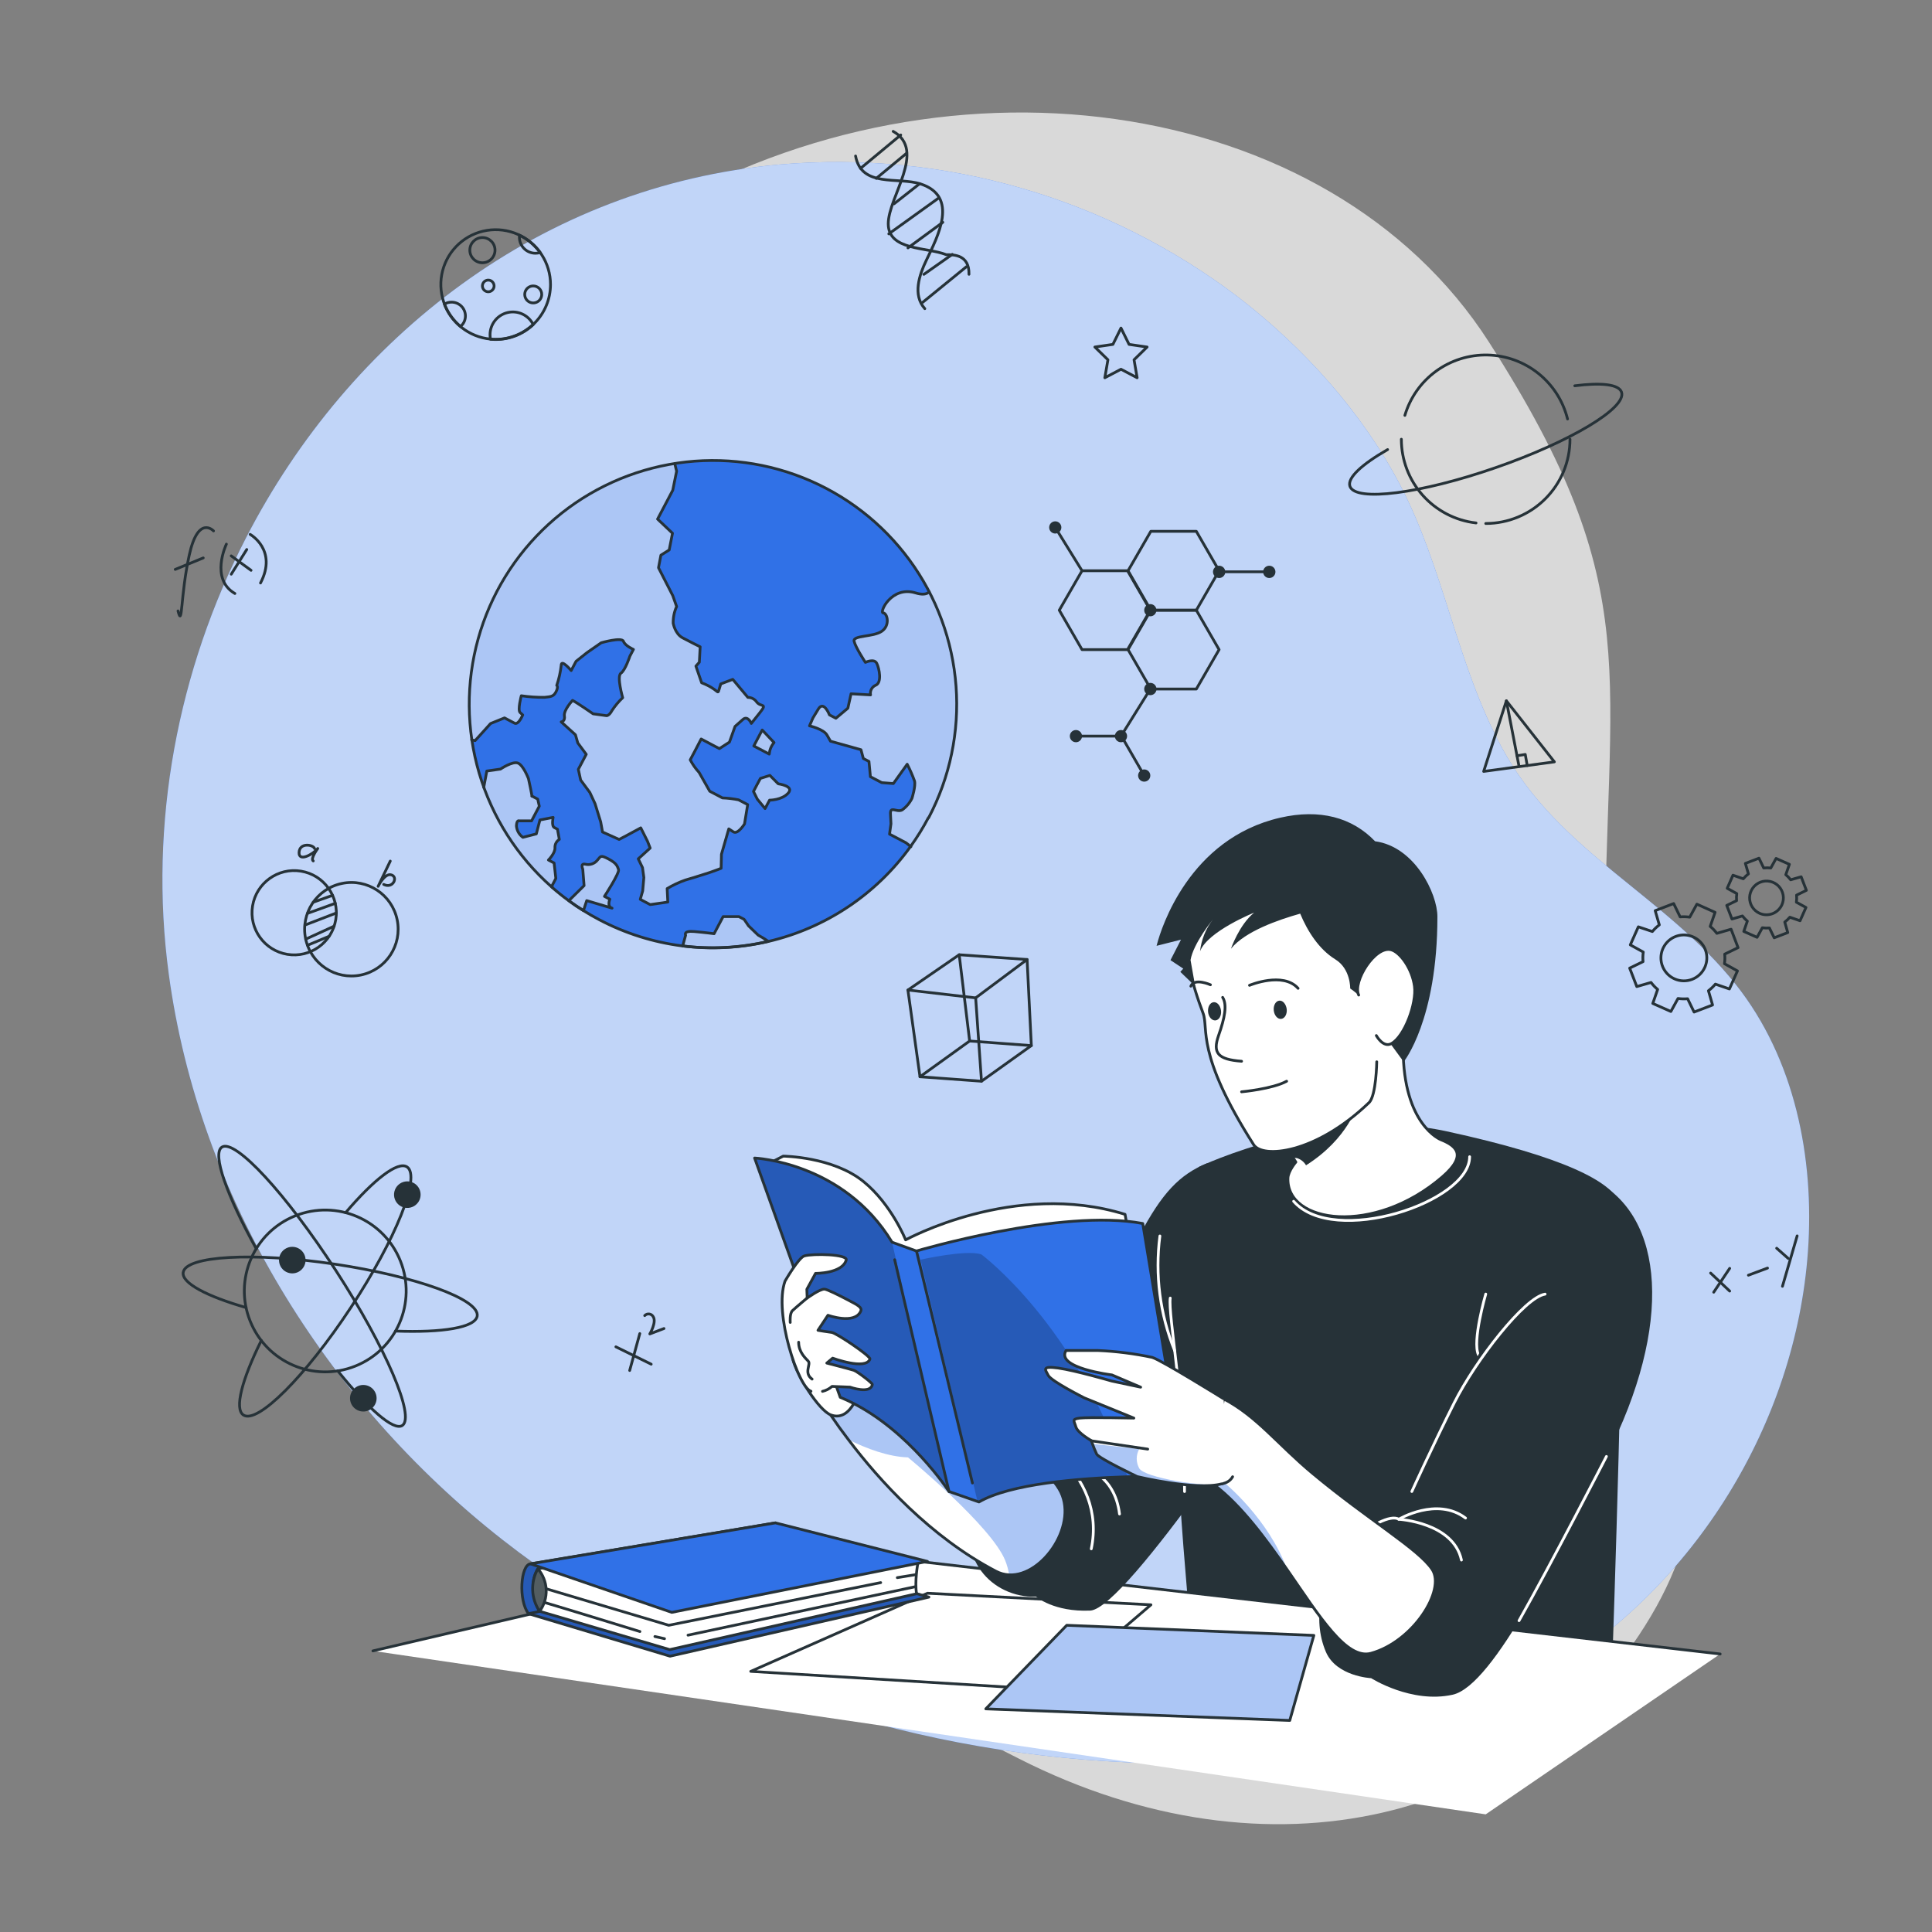 <svg width="700" height="700" viewBox="0 0 700 700" fill="none" xmlns="http://www.w3.org/2000/svg">
<rect x="0" y="0" width="700" height="700" fill="#808080" stroke="none"/>
<path opacity="0.7" d="M95.102 233.926C95.102 233.926 56.07 334.726 110.922 436.226C165.774 537.726 278.754 591.346 369.18 637.196C459.606 683.046 553.504 660.716 598.122 585.62C642.74 510.524 581.546 456.918 581.462 349.832C581.378 242.746 597.492 214.396 539.462 123.928C481.432 33.46 339.178 13.426 231.602 80.528C124.026 147.63 95.102 233.926 95.102 233.926Z" fill="white"/>
<path d="M89.166 194.824C126.56 122.248 196 67.34 282.45 59.612C341.908 54.428 401.166 71.572 448.672 107.702C472.276 125.902 493.248 149.072 507.178 175.518C523.166 205.898 527.828 240.926 544.278 271.166C564.732 308.756 603.148 324.268 628.95 356.748C650.188 383.502 657.482 419.356 655.046 453.432C650.594 515.634 614.152 574.686 560.546 606.564C515.228 633.514 460.6 640.948 407.946 638.498C326.746 634.732 245.91 607.95 181.958 557.788C118.006 507.626 72.044 433.468 61.152 352.926C53.746 298.2 64.512 242.662 89.166 194.824Z" fill="#3071E7"/>
<path opacity="0.7" d="M89.166 194.824C126.56 122.248 196 67.34 282.45 59.612C341.908 54.428 401.166 71.572 448.672 107.702C472.276 125.902 493.248 149.072 507.178 175.518C523.166 205.898 527.828 240.926 544.278 271.166C564.732 308.756 603.148 324.268 628.95 356.748C650.188 383.502 657.482 419.356 655.046 453.432C650.594 515.634 614.152 574.686 560.546 606.564C515.228 633.514 460.6 640.948 407.946 638.498C326.746 634.732 245.91 607.95 181.958 557.788C118.006 507.626 72.044 433.468 61.152 352.926C53.746 298.2 64.512 242.662 89.166 194.824Z" fill="white"/>
<path d="M64.498 221.354C66.15 227.906 65.338 215.852 68.572 201.124C71.806 186.396 77.364 192.36 77.364 192.36" stroke="#263238" stroke-linecap="round" stroke-linejoin="round"/>
<path d="M63.49 206.304L73.64 202.146" stroke="#263238" stroke-linecap="round" stroke-linejoin="round"/>
<path d="M82.026 197.148C82.026 197.148 75.964 209.748 85.106 215.04" stroke="#263238" stroke-linecap="round" stroke-linejoin="round"/>
<path d="M90.636 193.62C90.636 193.62 100.66 199.22 94.388 211.232" stroke="#263238" stroke-linecap="round" stroke-linejoin="round"/>
<path d="M83.776 201.404L90.958 206.64" stroke="#263238" stroke-linecap="round" stroke-linejoin="round"/>
<path d="M89.404 199.094L83.79 208.04" stroke="#263238" stroke-linecap="round" stroke-linejoin="round"/>
<path d="M121.656 333.178C123.022 324.853 117.381 316.998 109.057 315.632C100.733 314.266 92.877 319.906 91.511 328.23C90.145 336.555 95.786 344.41 104.11 345.776C112.434 347.143 120.29 341.502 121.656 333.178Z" stroke="#263238" stroke-linecap="round" stroke-linejoin="round"/>
<path d="M130.716 353.273C139.881 351.393 145.787 342.44 143.907 333.275C142.028 324.11 133.074 318.204 123.909 320.084C114.744 321.963 108.838 330.917 110.718 340.082C112.598 349.246 121.551 355.152 130.716 353.273Z" stroke="#263238" stroke-linecap="round" stroke-linejoin="round"/>
<path d="M120.498 324.394L113.47 326.9" stroke="#263238" stroke-linecap="round" stroke-linejoin="round"/>
<path d="M121.478 327.292L111.37 330.946" stroke="#263238" stroke-linecap="round" stroke-linejoin="round"/>
<path d="M121.856 330.792L110.572 335.132" stroke="#263238" stroke-linecap="round" stroke-linejoin="round"/>
<path d="M121.058 335.566L110.768 340.27" stroke="#263238" stroke-linecap="round" stroke-linejoin="round"/>
<path d="M119.238 339.234L111.426 342.482" stroke="#263238" stroke-linecap="round" stroke-linejoin="round"/>
<path d="M113.96 307.426C113.526 306.026 108.57 305.158 108.36 308.826C108.15 312.494 113.582 309.442 115.122 307.426C115.122 307.426 112.322 311.192 113.498 311.934" stroke="#263238" stroke-linecap="round" stroke-linejoin="round"/>
<path d="M141.4 311.99L137.004 321.132C137.004 321.132 139.202 316.554 141.554 316.932C144.452 317.45 142.52 322.196 139.02 320.446" stroke="#263238" stroke-linecap="round" stroke-linejoin="round"/>
<path d="M619.794 461.258L626.696 467.782" stroke="#263238" stroke-linecap="round" stroke-linejoin="round"/>
<path d="M626.696 459.55L620.914 468.188" stroke="#263238" stroke-linecap="round" stroke-linejoin="round"/>
<path d="M633.486 462.028L640.402 459.452" stroke="#263238" stroke-linecap="round" stroke-linejoin="round"/>
<path d="M643.72 452.256L647.92 455.966" stroke="#263238" stroke-linecap="round" stroke-linejoin="round"/>
<path d="M651.14 447.79L645.82 466.046" stroke="#263238" stroke-linecap="round" stroke-linejoin="round"/>
<path d="M328.958 358.708L347.536 345.926L372.134 347.648L373.674 378.84L355.614 391.748L333.326 390.124L328.958 358.708Z" stroke="#263238" stroke-linecap="round" stroke-linejoin="round"/>
<path d="M333.326 390.124L351.316 377.174L373.674 378.84" stroke="#263238" stroke-linecap="round" stroke-linejoin="round"/>
<path d="M351.316 377.174L347.536 345.926" stroke="#263238" stroke-linecap="round" stroke-linejoin="round"/>
<path d="M328.958 358.708L353.5 361.55L372.134 347.648" stroke="#263238" stroke-linecap="round" stroke-linejoin="round"/>
<path d="M353.5 361.55L355.614 391.748" stroke="#263238" stroke-linecap="round" stroke-linejoin="round"/>
<path d="M545.79 253.918L537.558 279.496L563.178 276.038L545.79 253.918Z" stroke="#263238" stroke-linecap="round" stroke-linejoin="round"/>
<path d="M545.79 253.918L550.368 277.62" stroke="#263238" stroke-linecap="round" stroke-linejoin="round"/>
<path d="M549.64 273.826L552.636 273.35L553.336 277.368" stroke="#263238" stroke-linecap="round" stroke-linejoin="round"/>
<path d="M223.146 487.984L235.942 494.27" stroke="#263238" stroke-linecap="round" stroke-linejoin="round"/>
<path d="M231.812 483.182L228.144 496.552" stroke="#263238" stroke-linecap="round" stroke-linejoin="round"/>
<path d="M233.59 476.658C233.8 476.441 234.058 476.276 234.343 476.176C234.628 476.076 234.933 476.045 235.232 476.085C235.532 476.124 235.818 476.233 236.068 476.403C236.317 476.573 236.524 476.8 236.67 477.064C237.958 479.08 235.438 483.308 235.438 483.308L240.576 481.348" stroke="#263238" stroke-linecap="round" stroke-linejoin="round"/>
<path d="M323.61 47.6C335.832 54.474 321.832 71.274 321.832 81.074C321.832 90.874 335.832 89.474 342.832 92.274C345.632 92.274 351.232 92.274 351.078 99.386" stroke="#263238" stroke-linecap="round" stroke-linejoin="round"/>
<path d="M309.988 56.518C312.116 68.096 325.388 63.994 333.536 66.64C347.536 71.19 339.766 85.638 335.594 94.374C333.088 99.582 330.596 106.89 335.076 111.832" stroke="#263238" stroke-linecap="round" stroke-linejoin="round"/>
<path d="M311.78 61.012L326.354 48.902" stroke="#263238" stroke-linecap="round" stroke-linejoin="round"/>
<path d="M317.492 64.624L328.468 55.524" stroke="#263238" stroke-linecap="round" stroke-linejoin="round"/>
<path d="M323.946 73.836L333.214 66.556" stroke="#263238" stroke-linecap="round" stroke-linejoin="round"/>
<path d="M322.028 84.728L340.144 71.708" stroke="#263238" stroke-linecap="round" stroke-linejoin="round"/>
<path d="M328.972 89.81L341.6 80.542" stroke="#263238" stroke-linecap="round" stroke-linejoin="round"/>
<path d="M334.348 109.508L350.126 96.656" stroke="#263238" stroke-linecap="round" stroke-linejoin="round"/>
<path d="M334.74 99.4L345.03 92.162" stroke="#263238" stroke-linecap="round" stroke-linejoin="round"/>
<path d="M128.732 494.958C143.764 488.946 151.077 471.885 145.064 456.852C139.051 441.819 121.99 434.507 106.958 440.519C91.925 446.532 84.612 463.593 90.625 478.626C96.638 493.659 113.699 500.971 128.732 494.958Z" stroke="#263238" stroke-linecap="round" stroke-linejoin="round"/>
<path d="M125.216 439.376C135.436 427.378 144.13 420.588 147.476 422.8C152.572 426.146 143.43 448.994 127.064 473.816C110.698 498.638 93.296 516.054 88.2 512.694C84.84 510.496 87.668 499.828 94.668 485.702" stroke="#263238" stroke-linecap="round" stroke-linejoin="round"/>
<path d="M89.152 473.76C74.9 469.658 65.8 464.87 66.374 461.048C67.2 455 91.826 453.6 121.24 458.01C150.654 462.42 173.782 470.778 172.9 476.798C172.27 480.998 160.3 482.916 143.29 482.272" stroke="#263238" stroke-linecap="round" stroke-linejoin="round"/>
<path d="M92.89 452.522C82.138 433.118 76.762 417.984 80.402 415.618C85.19 412.524 103.698 432.6 121.744 460.418C139.79 488.236 150.528 513.38 145.754 516.488C142.59 518.532 133.42 510.44 122.346 496.664" stroke="#263238" stroke-linecap="round" stroke-linejoin="round"/>
<path d="M151.606 435.484C151.084 436.28 150.338 436.903 149.462 437.275C148.586 437.647 147.619 437.751 146.684 437.575C145.749 437.398 144.887 436.948 144.207 436.281C143.528 435.615 143.061 434.762 142.866 433.831C142.67 432.899 142.755 431.931 143.11 431.047C143.465 430.164 144.073 429.406 144.859 428.868C145.644 428.331 146.571 428.038 147.523 428.027C148.475 428.016 149.408 428.287 150.206 428.806C150.737 429.152 151.195 429.599 151.553 430.122C151.911 430.645 152.163 431.234 152.293 431.854C152.423 432.475 152.429 433.115 152.311 433.738C152.193 434.36 151.954 434.954 151.606 435.484V435.484Z" fill="#263238"/>
<path d="M135.66 509.25C135.138 510.046 134.392 510.669 133.516 511.041C132.64 511.413 131.673 511.517 130.738 511.341C129.803 511.164 128.941 510.714 128.261 510.047C127.582 509.381 127.115 508.528 126.919 507.597C126.724 506.665 126.809 505.697 127.164 504.813C127.519 503.93 128.127 503.172 128.913 502.634C129.698 502.097 130.625 501.804 131.577 501.793C132.529 501.782 133.462 502.053 134.26 502.572C134.791 502.918 135.249 503.365 135.607 503.888C135.965 504.411 136.216 505 136.347 505.62C136.477 506.241 136.483 506.881 136.365 507.504C136.247 508.126 136.008 508.72 135.66 509.25V509.25Z" fill="#263238"/>
<path d="M109.928 459.2C109.406 459.996 108.66 460.619 107.784 460.991C106.908 461.363 105.941 461.467 105.006 461.291C104.071 461.114 103.209 460.664 102.529 459.997C101.85 459.331 101.383 458.478 101.188 457.547C100.992 456.615 101.077 455.647 101.432 454.763C101.787 453.88 102.395 453.122 103.181 452.584C103.966 452.047 104.893 451.754 105.845 451.743C106.797 451.732 107.73 452.003 108.528 452.522C109.598 453.223 110.346 454.32 110.609 455.572C110.871 456.823 110.627 458.128 109.928 459.2V459.2Z" fill="#263238"/>
<path d="M416.962 249.648H433.454L441.7 235.368L433.454 221.088H416.962L408.716 235.368L416.962 249.648Z" stroke="#263238" stroke-linecap="round" stroke-linejoin="round"/>
<path d="M414.568 280.994L406.322 266.714H389.83" stroke="#263238" stroke-linecap="round" stroke-linejoin="round"/>
<path d="M392.042 235.368H408.534L416.78 221.088L408.534 206.794H392.042L383.796 221.088L392.042 235.368Z" stroke="#263238" stroke-linecap="round" stroke-linejoin="round"/>
<path d="M416.962 221.088H433.454L441.7 206.794L433.454 192.514H416.962L408.716 206.794L416.962 221.088Z" stroke="#263238" stroke-linecap="round" stroke-linejoin="round"/>
<path d="M416.78 223.3C418.002 223.3 418.992 222.31 418.992 221.088C418.992 219.866 418.002 218.876 416.78 218.876C415.558 218.876 414.568 219.866 414.568 221.088C414.568 222.31 415.558 223.3 416.78 223.3Z" fill="#263238"/>
<path d="M382.34 193.312C383.562 193.312 384.552 192.322 384.552 191.1C384.552 189.878 383.562 188.888 382.34 188.888C381.118 188.888 380.128 189.878 380.128 191.1C380.128 192.322 381.118 193.312 382.34 193.312Z" fill="#263238"/>
<path d="M412.356 280.994C412.356 280.557 412.486 280.129 412.729 279.765C412.972 279.401 413.317 279.118 413.721 278.95C414.126 278.783 414.57 278.739 414.999 278.824C415.429 278.91 415.823 279.121 416.132 279.43C416.441 279.739 416.652 280.133 416.737 280.562C416.823 280.992 416.779 281.436 416.612 281.84C416.444 282.245 416.161 282.59 415.797 282.833C415.433 283.076 415.005 283.206 414.568 283.206C414.277 283.206 413.99 283.149 413.721 283.038C413.453 282.926 413.209 282.764 413.004 282.558C412.798 282.353 412.635 282.109 412.524 281.84C412.413 281.572 412.356 281.284 412.356 280.994V280.994Z" fill="#263238"/>
<path d="M389.83 268.926C391.052 268.926 392.042 267.936 392.042 266.714C392.042 265.492 391.052 264.502 389.83 264.502C388.608 264.502 387.618 265.492 387.618 266.714C387.618 267.936 388.608 268.926 389.83 268.926Z" fill="#263238"/>
<path d="M457.66 207.2C457.66 206.759 457.791 206.328 458.036 205.962C458.281 205.596 458.63 205.31 459.037 205.142C459.445 204.974 459.893 204.931 460.325 205.018C460.758 205.105 461.154 205.318 461.465 205.631C461.776 205.944 461.987 206.342 462.071 206.774C462.155 207.207 462.109 207.655 461.938 208.062C461.768 208.468 461.48 208.815 461.112 209.058C460.745 209.301 460.313 209.429 459.872 209.426C459.58 209.426 459.292 209.368 459.022 209.256C458.753 209.144 458.508 208.98 458.303 208.773C458.097 208.566 457.935 208.321 457.824 208.051C457.714 207.781 457.658 207.492 457.66 207.2V207.2Z" fill="#263238"/>
<path d="M406.154 268.926C407.376 268.926 408.366 267.936 408.366 266.714C408.366 265.492 407.376 264.502 406.154 264.502C404.932 264.502 403.942 265.492 403.942 266.714C403.942 267.936 404.932 268.926 406.154 268.926Z" fill="#263238"/>
<path d="M439.488 207.2C439.488 206.76 439.619 206.329 439.863 205.963C440.108 205.597 440.455 205.312 440.862 205.143C441.269 204.975 441.716 204.931 442.148 205.017C442.58 205.103 442.977 205.315 443.288 205.626C443.599 205.937 443.811 206.334 443.897 206.766C443.983 207.198 443.939 207.645 443.771 208.052C443.602 208.459 443.317 208.806 442.951 209.051C442.585 209.295 442.154 209.426 441.714 209.426C441.124 209.426 440.557 209.191 440.14 208.774C439.723 208.357 439.488 207.79 439.488 207.2V207.2Z" fill="#263238"/>
<path d="M414.568 249.662C414.565 249.221 414.694 248.788 414.937 248.42C415.181 248.052 415.528 247.764 415.936 247.594C416.343 247.424 416.792 247.379 417.225 247.464C417.658 247.55 418.056 247.762 418.368 248.074C418.68 248.386 418.892 248.784 418.978 249.217C419.063 249.65 419.018 250.099 418.848 250.506C418.678 250.914 418.39 251.261 418.022 251.505C417.654 251.748 417.221 251.877 416.78 251.874C416.194 251.87 415.634 251.636 415.22 251.222C414.806 250.808 414.572 250.248 414.568 249.662Z" fill="#263238"/>
<path d="M441.714 207.172H459.872" stroke="#263238" stroke-linecap="round" stroke-linejoin="round"/>
<path d="M416.78 249.662L406.154 266.714" stroke="#263238" stroke-linecap="round" stroke-linejoin="round"/>
<path d="M392.042 206.794L382.34 191.1" stroke="#263238" stroke-linecap="round" stroke-linejoin="round"/>
<path d="M509.012 150.5C510.914 144.07 514.879 138.445 520.295 134.492C525.71 130.539 532.276 128.478 538.98 128.626C545.683 128.774 552.151 131.123 557.387 135.312C562.623 139.5 566.336 145.295 567.952 151.802" stroke="#263238" stroke-linecap="round" stroke-linejoin="round"/>
<path d="M534.8 189.476C527.351 188.623 520.477 185.06 515.486 179.466C510.495 173.871 507.738 166.635 507.738 159.138" stroke="#263238" stroke-linecap="round" stroke-linejoin="round"/>
<path d="M568.834 159.138C568.834 167.234 565.619 174.998 559.896 180.724C554.172 186.45 546.41 189.668 538.314 189.672" stroke="#263238" stroke-linecap="round" stroke-linejoin="round"/>
<path d="M570.57 139.776C580.118 138.558 586.516 139.216 587.51 142.072C589.484 147.756 569.058 160.006 541.884 169.442C514.71 178.878 491.092 181.902 489.104 176.204C488.054 173.166 493.402 168.252 502.754 162.89" stroke="#263238" stroke-linecap="round" stroke-linejoin="round"/>
<path d="M406.154 118.86L409.08 124.782L415.618 125.734L410.886 130.354L412.006 136.864L406.154 133.784L400.302 136.864L401.422 130.354L396.69 125.734L403.228 124.782L406.154 118.86Z" stroke="#263238" stroke-linecap="round" stroke-linejoin="round"/>
<path d="M199.458 103.082C199.454 108.347 197.362 113.396 193.64 117.12C189.918 120.845 184.871 122.941 179.606 122.948C178.962 122.948 178.332 122.92 177.716 122.864C173.884 122.501 170.241 121.032 167.228 118.636C164.215 116.241 161.963 113.022 160.746 109.37C159.528 105.719 159.398 101.793 160.37 98.069C161.342 94.344 163.376 90.983 166.223 88.393C169.069 85.802 172.607 84.095 176.407 83.478C180.206 82.861 184.102 83.36 187.623 84.916C191.143 86.472 194.136 89.017 196.237 92.242C198.338 95.467 199.457 99.233 199.458 103.082V103.082Z" stroke="#263238" stroke-linecap="round" stroke-linejoin="round"/>
<path d="M196.28 106.666C196.283 107.276 196.104 107.873 195.768 108.381C195.431 108.889 194.951 109.286 194.388 109.522C193.826 109.757 193.206 109.82 192.608 109.703C192.009 109.585 191.459 109.293 191.027 108.863C190.595 108.433 190.3 107.884 190.18 107.286C190.06 106.688 190.12 106.068 190.353 105.505C190.586 104.941 190.981 104.459 191.487 104.12C191.994 103.781 192.59 103.6 193.2 103.6C194.014 103.6 194.796 103.923 195.373 104.497C195.95 105.072 196.276 105.852 196.28 106.666V106.666Z" stroke="#263238" stroke-linecap="round" stroke-linejoin="round"/>
<path d="M168.63 114.478C168.631 115.208 168.471 115.929 168.161 116.589C167.851 117.25 167.4 117.834 166.838 118.3C164.227 116.145 162.217 113.353 161 110.194C161.77 109.721 162.658 109.474 163.562 109.48C164.224 109.471 164.882 109.593 165.496 109.84C166.111 110.087 166.67 110.454 167.141 110.919C167.613 111.384 167.987 111.938 168.243 112.549C168.499 113.16 168.63 113.816 168.63 114.478Z" stroke="#263238" stroke-linecap="round" stroke-linejoin="round"/>
<path d="M193.2 117.6C189.529 121.077 184.662 123.012 179.606 123.004C178.962 123.004 178.332 122.976 177.716 122.92C177.603 122.381 177.547 121.832 177.548 121.282C177.549 119.421 178.178 117.615 179.334 116.156C180.49 114.697 182.105 113.672 183.917 113.245C185.728 112.819 187.631 113.017 189.316 113.808C191.001 114.598 192.369 115.934 193.2 117.6V117.6Z" stroke="#263238" stroke-linecap="round" stroke-linejoin="round"/>
<path d="M174.79 95.2C177.311 95.2 179.354 93.157 179.354 90.636C179.354 88.115 177.311 86.072 174.79 86.072C172.269 86.072 170.226 88.115 170.226 90.636C170.226 93.157 172.269 95.2 174.79 95.2Z" stroke="#263238" stroke-linecap="round" stroke-linejoin="round"/>
<path d="M179.018 103.6C179.018 104.018 178.894 104.427 178.662 104.774C178.429 105.122 178.099 105.393 177.713 105.553C177.327 105.713 176.902 105.755 176.492 105.673C176.082 105.592 175.705 105.39 175.409 105.095C175.114 104.799 174.912 104.423 174.831 104.012C174.749 103.602 174.791 103.177 174.951 102.791C175.111 102.405 175.382 102.075 175.73 101.842C176.077 101.61 176.486 101.486 176.904 101.486C177.182 101.486 177.457 101.541 177.713 101.647C177.97 101.753 178.203 101.909 178.399 102.105C178.595 102.301 178.751 102.535 178.857 102.791C178.963 103.048 179.018 103.322 179.018 103.6Z" stroke="#263238" stroke-linecap="round" stroke-linejoin="round"/>
<path d="M195.72 91.49C195.164 91.672 194.583 91.762 193.998 91.756C193.234 91.756 192.477 91.605 191.771 91.312C191.066 91.02 190.424 90.59 189.885 90.049C189.345 89.508 188.917 88.866 188.626 88.16C188.335 87.453 188.186 86.696 188.188 85.932C188.174 85.69 188.174 85.447 188.188 85.204C191.187 86.634 193.777 88.796 195.72 91.49V91.49Z" stroke="#263238" stroke-linecap="round" stroke-linejoin="round"/>
<path d="M652.19 333.606L654.332 328.79L650.86 326.886C650.988 326.038 651.011 325.178 650.93 324.324L654.486 322.588L652.596 317.674L648.788 318.766C648.278 318.08 647.685 317.46 647.024 316.918L648.326 313.166L643.51 311.024L641.592 314.496C640.741 314.391 639.881 314.391 639.03 314.496L637.308 310.94L632.38 312.83L633.486 316.624C632.799 317.143 632.174 317.74 631.624 318.402L627.886 317.1L625.8 321.846L629.272 323.764C629.144 324.612 629.12 325.472 629.202 326.326L625.632 328.048L627.522 332.976L631.33 331.87C631.844 332.557 632.436 333.182 633.094 333.732L631.806 337.47L636.622 339.612L638.526 336.14C639.374 336.268 640.234 336.291 641.088 336.21L642.824 339.78L647.738 337.89L646.646 334.082C647.328 333.568 647.949 332.976 648.494 332.318L652.19 333.606ZM637.546 330.918C636.441 330.426 635.506 329.618 634.86 328.595C634.213 327.572 633.885 326.381 633.916 325.171C633.947 323.962 634.336 322.789 635.033 321.8C635.731 320.812 636.706 320.052 637.835 319.618C638.964 319.184 640.197 319.094 641.377 319.36C642.557 319.626 643.632 320.236 644.466 321.112C645.3 321.989 645.854 323.093 646.061 324.286C646.267 325.478 646.115 326.704 645.624 327.81C644.962 329.291 643.741 330.45 642.227 331.032C640.713 331.615 639.03 331.574 637.546 330.918V330.918Z" stroke="#263238" stroke-linecap="round" stroke-linejoin="round"/>
<path d="M626.598 358.316L629.51 351.778L624.806 349.174C624.974 348.024 625.002 346.858 624.89 345.702L629.734 343.35L627.2 336.672L622.034 338.17C621.344 337.234 620.54 336.387 619.64 335.65L621.404 330.554L614.81 327.6L612.22 332.304C611.07 332.139 609.905 332.106 608.748 332.206L606.396 327.376L599.704 329.952L601.202 335.104C600.272 335.807 599.427 336.615 598.682 337.512L593.6 335.804L590.688 342.342L595.392 344.946C595.224 346.096 595.196 347.262 595.308 348.418L590.464 350.77L593.04 357.448L598.206 355.964C598.9 356.897 599.704 357.743 600.6 358.484L598.836 363.566L605.388 366.478L607.978 361.76C609.127 361.932 610.293 361.965 611.45 361.858L613.802 366.688L620.494 364.126L618.996 358.96C619.926 358.262 620.771 357.458 621.516 356.566L626.598 358.316ZM606.718 354.662C605.215 353.992 603.945 352.892 603.068 351.5C602.19 350.108 601.746 348.487 601.79 346.843C601.834 345.198 602.365 343.603 603.316 342.261C604.267 340.918 605.594 339.887 607.131 339.299C608.668 338.711 610.344 338.592 611.948 338.957C613.553 339.323 615.013 340.155 616.143 341.35C617.274 342.545 618.025 344.049 618.301 345.671C618.577 347.293 618.366 348.96 617.694 350.462C617.25 351.459 616.614 352.359 615.821 353.11C615.029 353.861 614.097 354.448 613.077 354.838C612.058 355.228 610.971 355.414 609.88 355.383C608.789 355.353 607.714 355.108 606.718 354.662Z" stroke="#263238" stroke-linecap="round" stroke-linejoin="round"/>
<path d="M336.378 296.254C334.459 299.889 332.294 303.388 329.896 306.726C317.458 324.02 299.18 336.228 278.441 341.094C257.702 345.96 235.903 343.156 217.07 333.2C215.124 332.178 213.22 331.086 211.4 329.938C209.58 328.79 207.802 327.614 206.094 326.354C204.022 324.856 202.034 323.26 200.13 321.594C200.008 321.503 199.896 321.4 199.794 321.286V321.286C187.388 310.307 178.32 296.059 173.626 280.171C168.933 264.283 168.804 247.394 173.253 231.436C177.702 215.478 186.55 201.093 198.786 189.924C211.023 178.756 226.154 171.255 242.452 168.278C258.749 165.301 275.555 166.968 290.95 173.089C306.344 179.21 319.707 189.538 329.51 202.893C339.314 216.248 345.163 232.091 346.39 248.613C347.617 265.134 344.172 281.668 336.448 296.324L336.378 296.254Z" fill="#3071E7"/>
<g opacity="0.6">
<path d="M336.378 296.254C334.459 299.889 332.294 303.388 329.896 306.726L328.188 305.326L325.248 303.772L322.154 302.148L322.672 298.41L322.504 295.036C322.322 291.662 324.758 294.42 326.704 293.398C328.222 292.313 329.448 290.871 330.274 289.198C330.274 289.198 331.674 284.704 331.212 282.898C330.458 280.817 329.57 278.787 328.552 276.822L323.54 283.822L319.34 283.5L315.364 281.4L314.846 275.87L312.802 274.806L311.948 271.628L300.902 268.534L299.642 266.322C298.382 264.11 293.3 262.976 293.3 262.976L294.546 260.092L296.506 256.872C298.48 253.652 300.524 259 300.524 259L302.862 260.218L307.202 256.578L308.35 251.356L315.42 251.762C315.282 251.055 315.389 250.322 315.726 249.686C316.062 249.049 316.606 248.546 317.268 248.262C319.62 247.338 318.584 242.228 317.688 240.338C316.792 238.448 313.488 239.974 313.488 239.974C313.488 239.974 309.89 234.5 309.4 232.316C308.91 230.132 316.26 230.916 319.41 228.718C322.56 226.52 321.482 222.152 319.942 222.054C318.402 221.956 322.952 212.114 331.702 214.816C334.138 215.572 335.678 215.306 336.63 214.466C343.195 227.106 346.601 241.148 346.557 255.391C346.513 269.634 343.021 283.655 336.378 296.254V296.254Z" fill="white"/>
<path d="M275.156 258.384L272.16 262.15C272.16 262.15 270.886 259.112 269.066 260.75L266.266 263.242L264.236 268.926L260.596 271.278L258.37 270.116L256.27 268.996L253.988 267.792L251.804 271.992L250.026 275.352C250.892 277.001 251.97 278.531 253.232 279.902L257.096 286.72L261.8 289.1C263.762 289.173 265.714 289.407 267.638 289.8L270.872 291.494L269.724 298.494C269.724 298.494 267.288 302.456 265.664 301.364L264.026 300.286L261.366 309.498L261.254 314.566C261.254 314.566 259.672 315.224 258.076 315.756C256.48 316.288 257.488 316.008 254.142 317.044C250.796 318.08 251.062 318.038 248.346 318.808C246.031 319.618 243.803 320.66 241.696 321.916L241.934 326.788L235.536 327.726L231.952 325.822L232.834 322.742L233.254 317.926L232.764 314.328L231.224 311.15L235.536 307.244L234.584 304.794L232.134 299.922L226.954 302.722L224.294 304.122L218.274 301.42L217.616 297.766L215.6 291.2L213.724 287.112L210.392 282.604L209.552 278.726L211.428 275.17L212.422 273.294L209.356 269.164L208.516 266.224L203.35 261.534C203.35 261.534 204.848 261.436 204.512 259.35C204.176 257.264 207.466 253.75 207.466 253.75C209.328 254.73 214.914 258.622 214.914 258.622L219.8 259.294C219.8 259.294 220.78 259.294 221.732 257.446C222.844 255.746 224.15 254.182 225.624 252.784C225.624 252.784 223.37 244.958 224.98 243.908C226.59 242.858 228.228 237.734 228.228 237.734L229.516 235.284C229.516 235.284 226.478 233.954 225.904 232.344C225.33 230.734 217.84 232.876 217.84 232.876L212.674 236.46L208.6 239.61L206.836 242.956C206.836 242.956 203.238 238.63 203.224 241.052C202.949 243.535 202.405 245.981 201.6 248.346C201.6 248.346 202.342 248.738 201.362 250.614C200.382 252.49 199.318 252.392 197.162 252.658C194.351 252.686 191.543 252.494 188.762 252.084C188.762 252.084 187.362 257.264 188.328 258.16L189.28 259.028C189.28 259.028 187.782 262.794 186.298 262.01L182.686 260.106L177.632 262.15L172.032 268.338L170.786 268.086C167.354 245.066 173.148 221.621 186.909 202.85C200.67 184.079 221.286 171.499 244.272 167.846C244.594 169.246 244.944 170.562 244.944 170.562L243.544 177.478L241.752 180.894L240.212 183.82L238.042 187.936L243.6 193.06L242.41 199.122L239.4 201.012L238.532 205.562L243.698 215.656L245.098 219.618C244.234 221.515 243.808 223.582 243.852 225.666C243.852 225.666 244.482 229.446 247.24 230.944C249.998 232.442 253.624 234.206 253.624 234.206L253.33 239.806L252.084 241.206L254.156 247.24C260.47 249.718 259.868 251.79 260.47 249.718L261.086 247.66L265.384 246.106L270.858 252.644C271.495 252.635 272.124 252.787 272.687 253.086C273.249 253.384 273.728 253.82 274.078 254.352C275.674 256.368 278.166 254.618 275.156 258.384Z" fill="white"/>
<path d="M200.956 307.146C201.11 309.134 198.59 311.626 198.59 311.626L200.648 312.704L201.278 318.304L199.724 321.272C188.712 311.544 180.313 299.213 175.294 285.404L176.414 279.468L181.356 278.768C181.356 278.768 185.78 275.828 187.74 276.612C189.7 277.396 191.492 282.212 191.492 282.212C191.492 282.212 192.892 288.708 192.71 288.582H192.626H192.738L194.754 289.646L195.328 292.208L192.528 297.528H188.02C188.02 297.528 187.124 297.052 187.04 299.39C187.113 300.201 187.359 300.987 187.763 301.695C188.166 302.403 188.717 303.016 189.378 303.492L194.25 302.246L195.552 297.206L200.34 296.268C200.34 296.268 199.654 299.362 200.774 299.95L201.908 300.552L202.58 304.248C202.078 304.546 201.664 304.97 201.379 305.479C201.094 305.988 200.948 306.563 200.956 307.146Z" fill="white"/>
<path d="M224.112 315.07C223.678 313.866 223.496 312.816 220.514 311.248C217.532 309.68 217.714 310.24 216.538 311.542C216.032 312.212 215.34 312.718 214.549 313C213.758 313.281 212.901 313.324 212.086 313.124C210.126 312.69 211.148 314.902 211.148 314.902L211.624 320.88L206.094 326.34C207.802 327.6 209.571 328.795 211.4 329.924L212.576 326.312L221.76 329C219.814 328.426 220.962 325.766 220.962 325.766L219.002 324.73C219.002 324.73 224.546 316.246 224.112 315.07Z" fill="white"/>
<path d="M281.96 283.99L278.95 280.952L275.506 282.03L274.106 284.83L273.056 286.846L274.456 289.646L277.256 293.048L278.852 289.996C278.852 289.996 283.29 289.996 285.614 287.434C287.938 284.872 281.96 283.99 281.96 283.99Z" fill="white"/>
<path d="M273.112 270.284L278.712 273.224L278.936 271.908C279.228 270.854 279.743 269.875 280.448 269.038L276.164 264.502L273.112 270.284Z" fill="white"/>
<path d="M271.208 335.454L269.598 333.088L267.722 332.108H261.996L258.734 338.296C258.734 338.296 255.612 337.876 251.51 337.512C247.408 337.148 248.416 338.842 248.416 338.842L247.352 342.734C257.701 344.008 268.195 343.444 278.348 341.068C277.168 340.245 275.943 339.488 274.68 338.8L271.208 335.454Z" fill="white"/>
</g>
<path d="M336.378 296.254C334.459 299.889 332.294 303.388 329.896 306.726C317.458 324.02 299.18 336.228 278.441 341.094C257.702 345.96 235.903 343.156 217.07 333.2C215.124 332.178 213.22 331.086 211.4 329.938C209.58 328.79 207.802 327.614 206.094 326.354C204.022 324.856 202.034 323.26 200.13 321.594C200.008 321.503 199.896 321.4 199.794 321.286V321.286C187.388 310.307 178.32 296.059 173.626 280.171C168.933 264.283 168.804 247.394 173.253 231.436C177.702 215.478 186.55 201.093 198.786 189.924C211.023 178.756 226.154 171.255 242.452 168.278C258.749 165.301 275.555 166.968 290.95 173.089C306.344 179.21 319.707 189.538 329.51 202.893C339.314 216.248 345.163 232.091 346.39 248.613C347.617 265.134 344.172 281.668 336.448 296.324L336.378 296.254Z" stroke="#263238" stroke-linecap="round" stroke-linejoin="round"/>
<path d="M278.348 341.068C268.195 343.444 257.701 344.008 247.352 342.734L248.416 338.842C248.416 338.842 247.408 337.148 251.51 337.512C255.612 337.876 258.734 338.296 258.734 338.296L261.996 332.108H267.722L269.598 333.088L271.208 335.454L274.68 338.8C275.943 339.488 277.168 340.245 278.348 341.068Z" stroke="#263238" stroke-linecap="round" stroke-linejoin="round"/>
<path d="M336.686 214.48C335.734 215.32 334.194 215.586 331.758 214.83C323.008 212.128 318.472 221.956 319.998 222.068C321.524 222.18 322.602 226.604 319.466 228.732C316.33 230.86 308.966 230.132 309.456 232.33C309.946 234.528 313.544 239.988 313.544 239.988C313.544 239.988 316.764 238.476 317.674 240.352C318.584 242.228 319.62 247.352 317.268 248.276C316.606 248.56 316.062 249.063 315.726 249.7C315.389 250.336 315.282 251.069 315.42 251.776L308.35 251.37L307.202 256.592L302.862 260.232L300.524 259.014C300.524 259.014 298.48 253.666 296.506 256.886L294.546 260.106L293.3 262.99C293.3 262.99 298.382 264.124 299.642 266.336L300.902 268.548L311.948 271.642L312.802 274.82L314.846 275.884L315.364 281.414L319.48 283.57L323.68 283.892L328.692 276.892C329.71 278.857 330.598 280.887 331.352 282.968C331.842 284.774 330.414 289.268 330.414 289.268C329.588 290.941 328.362 292.383 326.844 293.468C324.842 294.49 322.392 291.732 322.644 295.106L322.812 298.48L322.294 302.218L325.388 303.842L328.328 305.396L330.036 306.796" stroke="#263238" stroke-linecap="round" stroke-linejoin="round"/>
<path d="M170.898 268.086L172.144 268.338L177.744 262.15L182.798 260.106L186.41 262.01C187.894 262.794 189.392 259.028 189.392 259.028L188.44 258.16C187.474 257.264 188.874 252.084 188.874 252.084C191.655 252.494 194.463 252.686 197.274 252.658C199.486 252.392 200.536 252.476 201.474 250.614C202.412 248.752 201.712 248.346 201.712 248.346C202.517 245.981 203.061 243.535 203.336 241.052C203.336 238.63 206.948 242.956 206.948 242.956L208.712 239.61L212.66 236.474L217.826 232.89C217.826 232.89 225.316 230.734 225.89 232.358C226.464 233.982 229.502 235.298 229.502 235.298L228.214 237.748C228.214 237.748 226.562 242.844 224.966 243.922C223.37 245 225.61 252.798 225.61 252.798C224.136 254.196 222.83 255.76 221.718 257.46C220.738 259.336 219.786 259.308 219.786 259.308L214.9 258.636C214.9 258.636 209.3 254.744 207.452 253.764C207.452 253.764 204.162 257.278 204.498 259.364C204.834 261.45 203.336 261.548 203.336 261.548L208.502 266.238L209.342 269.178L212.408 273.308L211.414 275.184L209.538 278.74L210.378 282.618L213.71 287.126L215.6 291.2L217.644 297.794L218.302 301.448L224.322 304.15L226.982 302.75L232.162 299.95L234.612 304.822L235.564 307.272L231.252 311.178L232.792 314.356L233.282 317.954L232.862 322.77L231.98 325.85L235.564 327.754L241.962 326.83L241.724 321.944C243.831 320.688 246.059 319.646 248.374 318.836C251.09 318.066 250.824 318.108 254.17 317.072C257.516 316.036 256.494 316.316 258.104 315.784C259.714 315.252 261.282 314.594 261.282 314.594L261.394 309.526L264.054 300.314L265.692 301.392C267.316 302.484 269.752 298.522 269.752 298.522L270.9 291.522L267.596 289.8C265.672 289.407 263.72 289.173 261.758 289.1L257.152 286.678L253.288 279.86C252.026 278.489 250.948 276.959 250.082 275.31L251.86 271.95L254.044 267.75L256.326 268.954L258.426 270.074L260.652 271.236L264.292 268.884L266.322 263.2L269.122 260.708C270.942 259.056 272.216 262.108 272.216 262.108L275.212 258.342C278.222 254.576 275.73 256.326 274.19 254.394C273.84 253.862 273.361 253.426 272.799 253.128C272.236 252.829 271.607 252.677 270.97 252.686L265.496 246.148L261.142 247.8L260.526 249.858C259.924 251.93 260.526 249.858 254.212 247.38L252.14 241.346L253.386 239.946L253.68 234.346C253.68 234.346 250.054 232.568 247.296 231.084C244.538 229.6 243.908 225.806 243.908 225.806C243.864 223.722 244.29 221.655 245.154 219.758L243.754 215.796L238.588 205.702L239.456 201.152L242.466 199.262L243.656 193.2L238.252 188.076L240.422 183.96L241.962 181.034L243.754 177.618L245.154 170.702C245.154 170.702 244.804 169.414 244.482 167.986" stroke="#263238" stroke-linecap="round" stroke-linejoin="round"/>
<path d="M200.2 321.58C200.091 321.455 199.969 321.342 199.836 321.244V321.244L201.39 318.276L200.76 312.676L198.702 311.598C198.702 311.598 201.222 309.106 201.068 307.118C201.041 306.525 201.173 305.935 201.451 305.411C201.73 304.886 202.144 304.446 202.65 304.136L201.978 300.44L200.844 299.838C199.724 299.25 200.41 296.156 200.41 296.156L195.622 297.094L194.32 302.134L189.448 303.38C188.787 302.904 188.236 302.291 187.833 301.583C187.43 300.876 187.183 300.089 187.11 299.278C187.194 296.94 188.09 297.416 188.09 297.416H192.598L195.398 292.096L194.824 289.534L192.808 288.47" stroke="#263238" stroke-linecap="round" stroke-linejoin="round"/>
<path d="M192.682 288.47C192.906 288.596 191.464 282.1 191.464 282.1C191.464 282.1 189.672 277.354 187.712 276.5C185.752 275.646 181.328 278.656 181.328 278.656L176.386 279.356L175.266 285.292" stroke="#263238" stroke-linecap="round" stroke-linejoin="round"/>
<path d="M212.576 326.312L211.4 329.924C209.533 328.785 207.765 327.591 206.094 326.34L211.624 320.88L211.148 314.902C211.148 314.902 210.126 312.69 212.086 313.124C212.901 313.324 213.758 313.281 214.549 313C215.34 312.718 216.032 312.212 216.538 311.542C217.686 310.24 217.546 309.68 220.514 311.248C223.482 312.816 223.678 313.866 224.112 315.07C224.546 316.274 219.002 324.772 219.002 324.772L220.962 325.808C220.962 325.808 219.814 328.468 221.76 329.042L212.576 326.312Z" stroke="#263238" stroke-linecap="round" stroke-linejoin="round"/>
<path d="M275.506 282.03L278.95 280.952L281.96 283.99C281.96 283.99 287.91 284.76 285.586 287.35C283.262 289.94 278.824 289.912 278.824 289.912L277.2 292.964L274.4 289.562L273 286.762L274.05 284.746L275.506 282.03Z" stroke="#263238" stroke-linecap="round" stroke-linejoin="round"/>
<path d="M280.448 269.038C279.743 269.875 279.228 270.854 278.936 271.908L278.712 273.224L273.112 270.284L276.164 264.502L280.448 269.038Z" stroke="#263238" stroke-linecap="round" stroke-linejoin="round"/>
<path d="M584.262 599.27C576.758 605.514 518.952 645.19 436.464 638.792C432.026 601.244 415.1 446.992 434.35 422.8C434.35 422.8 481.054 400.526 524.076 409.878C567.098 419.23 583.842 428.19 586.908 435.946C589.232 441.812 585.914 551.04 584.262 599.27Z" fill="#263238"/>
<path d="M522.648 426.356C497.868 447.818 465.948 443.282 466.648 426.804C466.76 424.228 469.518 421.036 469.518 421.036L468.552 419.552L464.352 413.21C461.286 408.464 457.45 402.5 454.776 398.16C452.536 394.464 508.382 360.108 508.382 379.862C508.382 407.694 522.046 412.93 522.046 412.93C527.198 415.002 532 418.278 522.648 426.356Z" fill="white" stroke="#263238" stroke-linecap="round" stroke-linejoin="round"/>
<path d="M538.314 468.86C538.314 468.86 533.316 485.996 535.682 490.91" stroke="white" stroke-linecap="round" stroke-linejoin="round"/>
<path d="M532.476 419.104C532.476 435.638 483.154 451.836 468.706 435.246" stroke="white" stroke-linecap="round" stroke-linejoin="round"/>
<path d="M491.904 400.022C491.904 400.022 488.6 412.482 473.2 422.212C472.465 420.951 471.279 420.015 469.882 419.594C469.418 419.518 468.946 419.518 468.482 419.594L464.282 413.252C472.248 407.512 491.904 400.022 491.904 400.022Z" fill="#263238"/>
<path d="M498.82 384.706C498.82 384.706 498.652 396.998 496.02 399.504C476.49 418.236 457.394 419.72 454.244 414.778C433.034 381.514 438.046 372.778 435.89 367.08C432.068 357.084 427.378 340.76 429.45 330.876C434.07 308.798 475.65 291.676 497.546 313.88C508.046 324.506 511.364 347.564 509.152 366.772" fill="white"/>
<path d="M498.82 384.706C498.82 384.706 498.652 396.998 496.02 399.504C476.49 418.236 457.394 419.72 454.244 414.778C433.034 381.514 438.046 372.778 435.89 367.08C432.068 357.084 427.378 340.76 429.45 330.876C434.07 308.798 475.65 291.676 497.546 313.88C508.046 324.506 511.364 347.564 509.152 366.772" stroke="#263238" stroke-linecap="round" stroke-linejoin="round"/>
<path d="M438.564 356.804C438.564 356.804 432.726 354.186 431.466 357.308" stroke="#263238" stroke-linecap="round" stroke-linejoin="round"/>
<path d="M452.718 357C452.718 357 464.856 351.918 470.316 358.092" stroke="#263238" stroke-linecap="round" stroke-linejoin="round"/>
<path d="M466.2 365.61C466.396 367.43 465.514 369.012 464.212 369.166C462.91 369.32 461.706 367.934 461.51 366.114C461.314 364.294 462.196 362.698 463.498 362.558C464.8 362.418 465.948 363.79 466.2 365.61Z" fill="#263238"/>
<path d="M442.4 366.156C442.61 367.976 441.714 369.572 440.412 369.712C439.11 369.852 437.906 368.494 437.71 366.674C437.514 364.854 438.396 363.258 439.698 363.118C441 362.978 442.176 364.336 442.4 366.156Z" fill="#263238"/>
<path d="M442.988 361.368C444.682 364.098 443.758 368.76 441.518 375.158C439.278 381.556 441.252 383.866 449.848 384.51" fill="white"/>
<path d="M442.988 361.368C444.682 364.098 443.758 368.76 441.518 375.158C439.278 381.556 441.252 383.866 449.848 384.51" stroke="#263238" stroke-linecap="round" stroke-linejoin="round"/>
<path d="M449.848 395.584C449.848 395.584 461.048 394.562 466.172 391.748" stroke="#263238" stroke-linecap="round" stroke-linejoin="round"/>
<path d="M520.8 332.108C520.8 323.792 512.596 306.726 498.204 304.808C489.93 296.156 478.142 292.978 463.834 296.268C430.766 303.856 420.7 336.504 419.258 341.908C419.118 342.412 419.048 342.692 419.048 342.692L427.896 340.452L424.088 347.886L428.722 350.952L427.658 352.128L433.034 357.308L431.354 347.844C432.39 341.74 439.418 333.2 439.418 333.2C436.853 336.525 435.255 340.492 434.798 344.666C437.598 337.4 454.398 330.666 454.398 330.666C448.952 335.09 445.998 343.742 445.998 343.742C451.178 337.358 463.316 333.228 471.086 331.03C473.704 337.344 477.862 343.938 483.798 347.592C489.398 351.036 489.202 358.148 489.202 358.148C495.227 362.336 499.666 368.432 501.802 375.452L508.578 384.72C508.578 384.72 520.8 369.726 520.8 332.108Z" fill="#263238"/>
<path d="M492.282 360.528C490.014 355.67 498.246 342.51 504.084 344.134C507.36 345.058 511.644 351.036 512.484 357.308C513.324 363.58 508.886 375.508 504.154 378.098C501.144 379.778 498.666 375.2 498.666 375.2" fill="white"/>
<path d="M492.282 360.528C490.014 355.67 498.246 342.51 504.084 344.134C507.36 345.058 511.644 351.036 512.484 357.308C513.324 363.58 508.886 375.508 504.154 378.098C501.144 379.778 498.666 375.2 498.666 375.2" stroke="#263238" stroke-linecap="round" stroke-linejoin="round"/>
<path d="M135.114 598.15L293.3 561.162L623.252 599.27L538.3 657.37L135.114 598.15Z" fill="white"/>
<path d="M135.114 598.15L293.3 561.162L623.252 599.27" fill="white"/>
<path d="M135.114 598.15L293.3 561.162L623.252 599.27" stroke="#263238" stroke-linecap="round" stroke-linejoin="round"/>
<path d="M272.006 605.57L336.042 577.262L417.004 581.448L380.996 612.234L272.006 605.57Z" fill="white" stroke="#263238" stroke-linecap="round" stroke-linejoin="round"/>
<path d="M437.472 421.4C416.934 429.8 412.51 448.686 377.608 523.32C377.608 523.32 362.11 526.498 353.808 545.328C345.506 564.158 359.408 579.026 375.41 578.522C375.41 578.522 381.836 584.122 395.01 583.548C408.184 582.974 466.41 493.878 466.41 493.878L437.472 421.4Z" fill="#263238"/>
<path d="M383.726 527.702C392.91 535.878 398.188 547.876 395.388 561.176" stroke="white" stroke-linecap="round" stroke-linejoin="round"/>
<path d="M392.588 531.636C392.588 531.636 403.872 534.1 405.622 548.548" stroke="white" stroke-linecap="round" stroke-linejoin="round"/>
<path d="M425.6 489.356C420.269 476.202 418.426 461.894 420.252 447.818" stroke="white" stroke-linecap="round" stroke-linejoin="round"/>
<path d="M424.004 470.316C423.15 476.196 429.226 507.5 429.184 540.414" stroke="white" stroke-linecap="round" stroke-linejoin="round"/>
<path d="M577.528 427.588C603.218 440.496 606.27 480.214 582.036 527.702C564.914 561.218 541.282 610.708 526.33 614.026C511.378 617.344 496.79 608.034 496.79 608.034C496.79 608.034 484.19 607.446 480.382 598.486C469.966 574 496.44 543.06 506.8 550.466C506.8 550.466 540.064 478.128 546.126 473.564" fill="#263238"/>
<path d="M478.002 583.604C474.6 566.706 501.2 546.77 506.8 550.466C506.8 550.466 526.554 551.572 529.508 565.236" stroke="white" stroke-linecap="round" stroke-linejoin="round"/>
<path d="M550.368 587.202C561.932 566.804 582.036 527.702 582.036 527.702" stroke="white" stroke-linecap="round" stroke-linejoin="round"/>
<path d="M506.8 550.466C506.8 550.466 520.646 542.178 530.992 550.018" stroke="white" stroke-linecap="round" stroke-linejoin="round"/>
<path d="M511.532 540.4C511.532 540.4 519.176 523.6 526.932 508.2C534.688 492.8 552.44 469.994 559.818 468.888" stroke="white" stroke-linecap="round" stroke-linejoin="round"/>
<path d="M365.624 570.598C363.961 570.517 362.337 570.072 360.864 569.296C337.064 556.878 318.556 536.354 307.412 521.626C303.079 515.997 299.091 510.111 295.47 504L301.182 479.528C301.182 479.528 306.558 493.528 328.16 507.29C349.762 521.052 375.424 525.588 383.726 539.49C391.076 551.6 378.126 571.2 365.624 570.598Z" fill="white"/>
<path opacity="0.4" d="M365.624 570.598C365.358 568.828 364.889 567.094 364.224 565.432C359.226 552.916 328.986 528.038 328.986 528.038C321.79 527.814 313.88 524.818 307.44 521.626C303.098 515.998 299.1 510.112 295.47 504L301.182 479.528C301.182 479.528 306.558 493.528 328.16 507.29C349.762 521.052 375.424 525.588 383.726 539.49C391.076 551.6 378.126 571.2 365.624 570.598Z" fill="#3071E7"/>
<path d="M365.624 570.598C363.961 570.517 362.337 570.072 360.864 569.296C337.064 556.878 318.556 536.354 307.412 521.626C303.079 515.997 299.091 510.111 295.47 504L301.182 479.528C301.182 479.528 306.558 493.528 328.16 507.29C349.762 521.052 375.424 525.588 383.726 539.49C391.076 551.6 378.126 571.2 365.624 570.598Z" stroke="#263238" stroke-linecap="round" stroke-linejoin="round"/>
<path d="M311.724 502.516C311.724 502.516 308.77 515.564 300.986 512.638C296.786 511.056 288.694 498.512 287.168 492.184L311.724 502.516Z" fill="white" stroke="#263238" stroke-linecap="round" stroke-linejoin="round"/>
<path d="M277.41 422.17L283.766 418.894C283.766 418.894 301.728 419.048 312.872 428.106C322.994 436.338 328.132 449.232 328.132 449.232C328.132 449.232 367.458 427.518 407.624 439.978L424.004 531.272L348.698 536.2L301.7 491.554L277.41 422.17Z" fill="white" stroke="#263238" stroke-linecap="round" stroke-linejoin="round"/>
<path d="M429.184 534.926C429.184 534.926 420.35 534.66 408.534 535.052C390.67 535.612 365.988 537.628 354.704 544.194L354.172 544.012L343.84 540.4L343.63 540.092C341.726 537.292 326.368 515.242 304.43 506.268L273.406 419.58C273.406 419.58 305.606 420.98 323.204 450.072L332.038 453.264C332.038 453.264 384.608 437.696 414.036 443.296L429.184 534.926Z" fill="#3071E7"/>
<path opacity="0.3" d="M343.63 540.106C341.726 537.306 326.368 515.256 304.43 506.282L273.406 419.594C273.406 419.594 305.606 420.994 323.204 450.086L343.63 540.106Z" fill="black" fill-opacity="0.7"/>
<path opacity="0.3" d="M408.534 535.052C390.67 535.612 365.988 537.628 354.704 544.194L354.172 544.012L333.536 456.4C333.536 456.4 350.42 452.606 355.614 454.524C355.6 454.552 389.928 479.878 408.534 535.052Z" fill="black" fill-opacity="0.7"/>
<path d="M429.184 534.926C429.184 534.926 420.35 534.66 408.534 535.052C390.67 535.612 365.988 537.628 354.704 544.194L354.172 544.012L343.84 540.4L343.63 540.092C341.726 537.292 326.368 515.242 304.43 506.268L273.406 419.58C273.406 419.58 305.606 420.98 323.204 450.072L332.038 453.264C332.038 453.264 384.608 437.696 414.036 443.296L429.184 534.926Z" stroke="#263238" stroke-linecap="round" stroke-linejoin="round"/>
<path d="M332.066 453.278L352.324 537.32" stroke="#263238" stroke-linecap="round" stroke-linejoin="round"/>
<path d="M343.84 540.414L324.156 456.428" stroke="#263238" stroke-linecap="round" stroke-linejoin="round"/>
<path d="M293.832 504.07C289.338 502.824 280.28 475.818 284.424 464.184C284.424 464.184 289.352 455.63 291.424 455.042C294.56 454.132 307.216 454.398 306.6 456.526C305.2 461.454 295.484 461.37 295.484 461.37L292.334 467.138L292.46 470.316C292.46 470.316 297.038 466.984 298.718 467.082C299.586 467.082 304.066 469.322 307.622 471.198C310.66 472.808 312.522 473.69 311.822 475.146C309.568 479.99 299.978 476.546 299.978 476.546L296.366 481.992C296.366 481.992 299.852 482.594 301.378 482.762C302.904 482.93 315.574 491.372 315.196 492.422C313.698 496.538 301.686 492.086 301.686 492.086L299.558 493.864C299.558 493.864 308.406 496.146 309.358 496.482C310.758 497 316.148 501.144 316.064 501.62C315.42 505.26 307.986 502.586 307.986 502.586L301.476 502.32C300.484 503.195 299.292 503.81 298.004 504.112" fill="white"/>
<path d="M293.832 504.07C289.338 502.824 280.28 475.818 284.424 464.184C284.424 464.184 289.352 455.63 291.424 455.042C294.56 454.132 307.216 454.398 306.6 456.526C305.2 461.454 295.484 461.37 295.484 461.37L292.334 467.138L292.46 470.316C292.46 470.316 297.038 466.984 298.718 467.082C299.586 467.082 304.066 469.322 307.622 471.198C310.66 472.808 312.522 473.69 311.822 475.146C309.568 479.99 299.978 476.546 299.978 476.546L296.366 481.992C296.366 481.992 299.852 482.594 301.378 482.762C302.904 482.93 315.574 491.372 315.196 492.422C313.698 496.538 301.686 492.086 301.686 492.086L299.558 493.864C299.558 493.864 308.406 496.146 309.358 496.482C310.758 497 316.148 501.144 316.064 501.62C315.42 505.26 307.986 502.586 307.986 502.586L301.476 502.32C300.484 503.195 299.292 503.81 298.004 504.112" stroke="#263238" stroke-linecap="round" stroke-linejoin="round"/>
<path d="M292.404 470.316C292.404 470.316 288.204 473.844 287.126 474.866C286.048 475.888 286.314 479.136 286.314 479.136" stroke="#263238" stroke-linecap="round" stroke-linejoin="round"/>
<path d="M289.366 486.304C289.366 489.86 291.746 492.016 292.838 493.164C293.93 494.312 291.088 497.434 294.238 499.674" stroke="#263238" stroke-linecap="round" stroke-linejoin="round"/>
<path d="M496.734 599.018C487.844 601.44 478.184 585.816 466.396 568.764C458.612 557.564 449.904 545.622 439.894 537.964C439.096 537.362 438.284 536.774 437.472 536.214L443.324 506.814C455.476 513.184 463.008 523.39 475.622 533.876C495.922 550.774 513.912 561.148 518.896 568.624C523.88 576.1 511.966 594.86 496.734 599.018Z" fill="white"/>
<path opacity="0.4" d="M466.396 568.75C458.612 557.55 449.904 545.608 439.894 537.95C441.213 538.017 442.532 537.817 443.772 537.362C443.772 537.362 459.592 550.2 466.396 568.75Z" fill="#3071E7"/>
<path d="M496.734 599.018C487.844 601.44 478.184 585.816 466.396 568.764C458.612 557.564 449.904 545.622 439.894 537.964C439.096 537.362 438.284 536.774 437.472 536.214L443.324 506.814C455.476 513.184 463.008 523.39 475.622 533.876C495.922 550.774 513.912 561.148 518.896 568.624C523.88 576.1 511.966 594.86 496.734 599.018Z" stroke="#263238" stroke-linecap="round" stroke-linejoin="round"/>
<path d="M446.6 535.052C445.992 536.139 444.99 536.951 443.8 537.32C443.484 537.444 443.161 537.551 442.834 537.642H442.568C433.174 540.092 412.034 534.996 412.034 534.996C412.034 534.996 398.188 528.416 397.348 526.862C396.763 525.631 396.244 524.369 395.794 523.082L395.416 521.976C395.416 521.976 390.432 519.176 389.816 516.992C389.2 514.808 388.15 514.192 391.216 513.8C394.282 513.408 410.816 513.8 410.816 513.8L392.826 506.464C392.826 506.464 380.912 500.458 379.806 498.344C378.7 496.23 377.314 494.83 383.404 495.67C389.494 496.51 402.794 500.374 402.794 500.374L413.28 502.6L402.864 498.162C402.864 498.162 382.368 495.684 386.246 489.314H397.88C404.471 489.605 411.026 490.438 417.48 491.806C420.868 492.842 443.268 506.758 443.268 506.758" fill="white"/>
<path opacity="0.4" d="M442.54 537.698C433.146 540.148 412.006 535.052 412.006 535.052C412.006 535.052 398.16 528.472 397.32 526.918C396.735 525.687 396.216 524.425 395.766 523.138L412.762 525C412.167 526.071 411.855 527.275 411.855 528.5C411.855 529.725 412.167 530.929 412.762 532C414.652 535.402 436.184 538.846 442.54 537.698Z" fill="#3071E7"/>
<path d="M446.6 535.052C445.992 536.139 444.99 536.951 443.8 537.32C443.484 537.444 443.161 537.551 442.834 537.642H442.568C433.174 540.092 412.034 534.996 412.034 534.996C412.034 534.996 398.188 528.416 397.348 526.862C396.763 525.631 396.244 524.369 395.794 523.082L395.416 521.976C395.416 521.976 390.432 519.176 389.816 516.992C389.2 514.808 388.15 514.192 391.216 513.8C394.282 513.408 410.816 513.8 410.816 513.8L392.826 506.464C392.826 506.464 380.912 500.458 379.806 498.344C378.7 496.23 377.314 494.83 383.404 495.67C389.494 496.51 402.794 500.374 402.794 500.374L413.28 502.6L402.864 498.162C402.864 498.162 382.368 495.684 386.246 489.314H397.88C404.471 489.605 411.026 490.438 417.48 491.806C420.868 492.842 443.268 506.758 443.268 506.758" stroke="#263238" stroke-linecap="round" stroke-linejoin="round"/>
<path d="M395.388 522.032L415.842 525.042" stroke="#263238" stroke-linecap="round" stroke-linejoin="round"/>
<path d="M191.492 584.668L242.76 600.068L336.56 578.662C336.56 578.662 279.272 562.394 278.74 562.8C278.208 563.206 191.492 584.668 191.492 584.668Z" fill="#3071E7"/>
<path opacity="0.3" d="M191.492 584.668L242.76 600.068L336.56 578.662C336.56 578.662 279.272 562.394 278.74 562.8C278.208 563.206 191.492 584.668 191.492 584.668Z" fill="black" fill-opacity="0.7"/>
<path d="M191.492 584.668L242.76 600.068L336.56 578.662C336.56 578.662 279.272 562.394 278.74 562.8C278.208 563.206 191.492 584.668 191.492 584.668Z" stroke="#263238" stroke-linecap="round" stroke-linejoin="round"/>
<path d="M192.234 566.608C188.636 566.86 187.74 579.824 191.492 584.668L274.316 567.476L280.952 551.768L192.234 566.608Z" fill="#3071E7"/>
<path opacity="0.3" d="M192.234 566.608C188.636 566.86 187.74 579.824 191.492 584.668L274.316 567.476L280.952 551.768L192.234 566.608Z" fill="black" fill-opacity="0.7"/>
<path d="M192.234 566.608C188.636 566.86 187.74 579.824 191.492 584.668L274.316 567.476L280.952 551.768L192.234 566.608Z" stroke="#263238" stroke-linecap="round" stroke-linejoin="round"/>
<path d="M332.542 566.426C332.542 566.426 331.31 573.244 332.108 577.444L242.662 597.688L195.51 583.8C195.51 583.8 190.61 575.134 194.88 568.4L281.036 553.77L332.542 566.426Z" fill="white" stroke="#263238" stroke-linecap="round" stroke-linejoin="round"/>
<path d="M192.234 566.608L280.952 551.768L336.042 565.726L243.39 584.192L192.234 566.608Z" fill="#3071E7" stroke="#263238" stroke-linecap="round" stroke-linejoin="round"/>
<path d="M195.384 574.896L242.298 588.868L319.088 573.412" stroke="#263238" stroke-linecap="round" stroke-linejoin="round"/>
<path d="M331.856 574.84L249.284 592.452" stroke="#263238" stroke-linecap="round" stroke-linejoin="round"/>
<path d="M196.49 580.398C197.204 580.468 231.854 591.136 231.854 591.136" stroke="#263238" stroke-linecap="round" stroke-linejoin="round"/>
<path d="M325.108 571.606L331.674 570.542" stroke="#263238" stroke-linecap="round" stroke-linejoin="round"/>
<path d="M240.772 593.726L237.286 592.942" stroke="#263238" stroke-linecap="round" stroke-linejoin="round"/>
<path d="M194.88 568.4C196.716 570.515 197.778 573.191 197.893 575.99C198.007 578.788 197.167 581.542 195.51 583.8C193.976 581.549 193.104 578.912 192.993 576.19C192.881 573.468 193.535 570.769 194.88 568.4Z" fill="#263238"/>
<path opacity="0.3" d="M194.88 568.4C196.716 570.515 197.778 573.191 197.893 575.99C198.007 578.788 197.167 581.542 195.51 583.8C193.976 581.549 193.104 578.912 192.993 576.19C192.881 573.468 193.535 570.769 194.88 568.4Z" fill="white" fill-opacity="0.7"/>
<path d="M194.88 568.4C196.716 570.515 197.778 573.191 197.893 575.99C198.007 578.788 197.167 581.542 195.51 583.8C193.976 581.549 193.104 578.912 192.993 576.19C192.881 573.468 193.535 570.769 194.88 568.4Z" stroke="#263238" stroke-linecap="round" stroke-linejoin="round"/>
<path d="M386.498 588.868L476.028 592.536L467.306 623.35L357.168 619.15L386.498 588.868Z" fill="white"/>
<path opacity="0.4" d="M386.498 588.868L476.028 592.536L467.306 623.35L357.168 619.15L386.498 588.868Z" fill="#3071E7"/>
<path d="M386.498 588.868L476.028 592.536L467.306 623.35L357.168 619.15L386.498 588.868Z" stroke="#263238" stroke-linecap="round" stroke-linejoin="round"/>
</svg>
